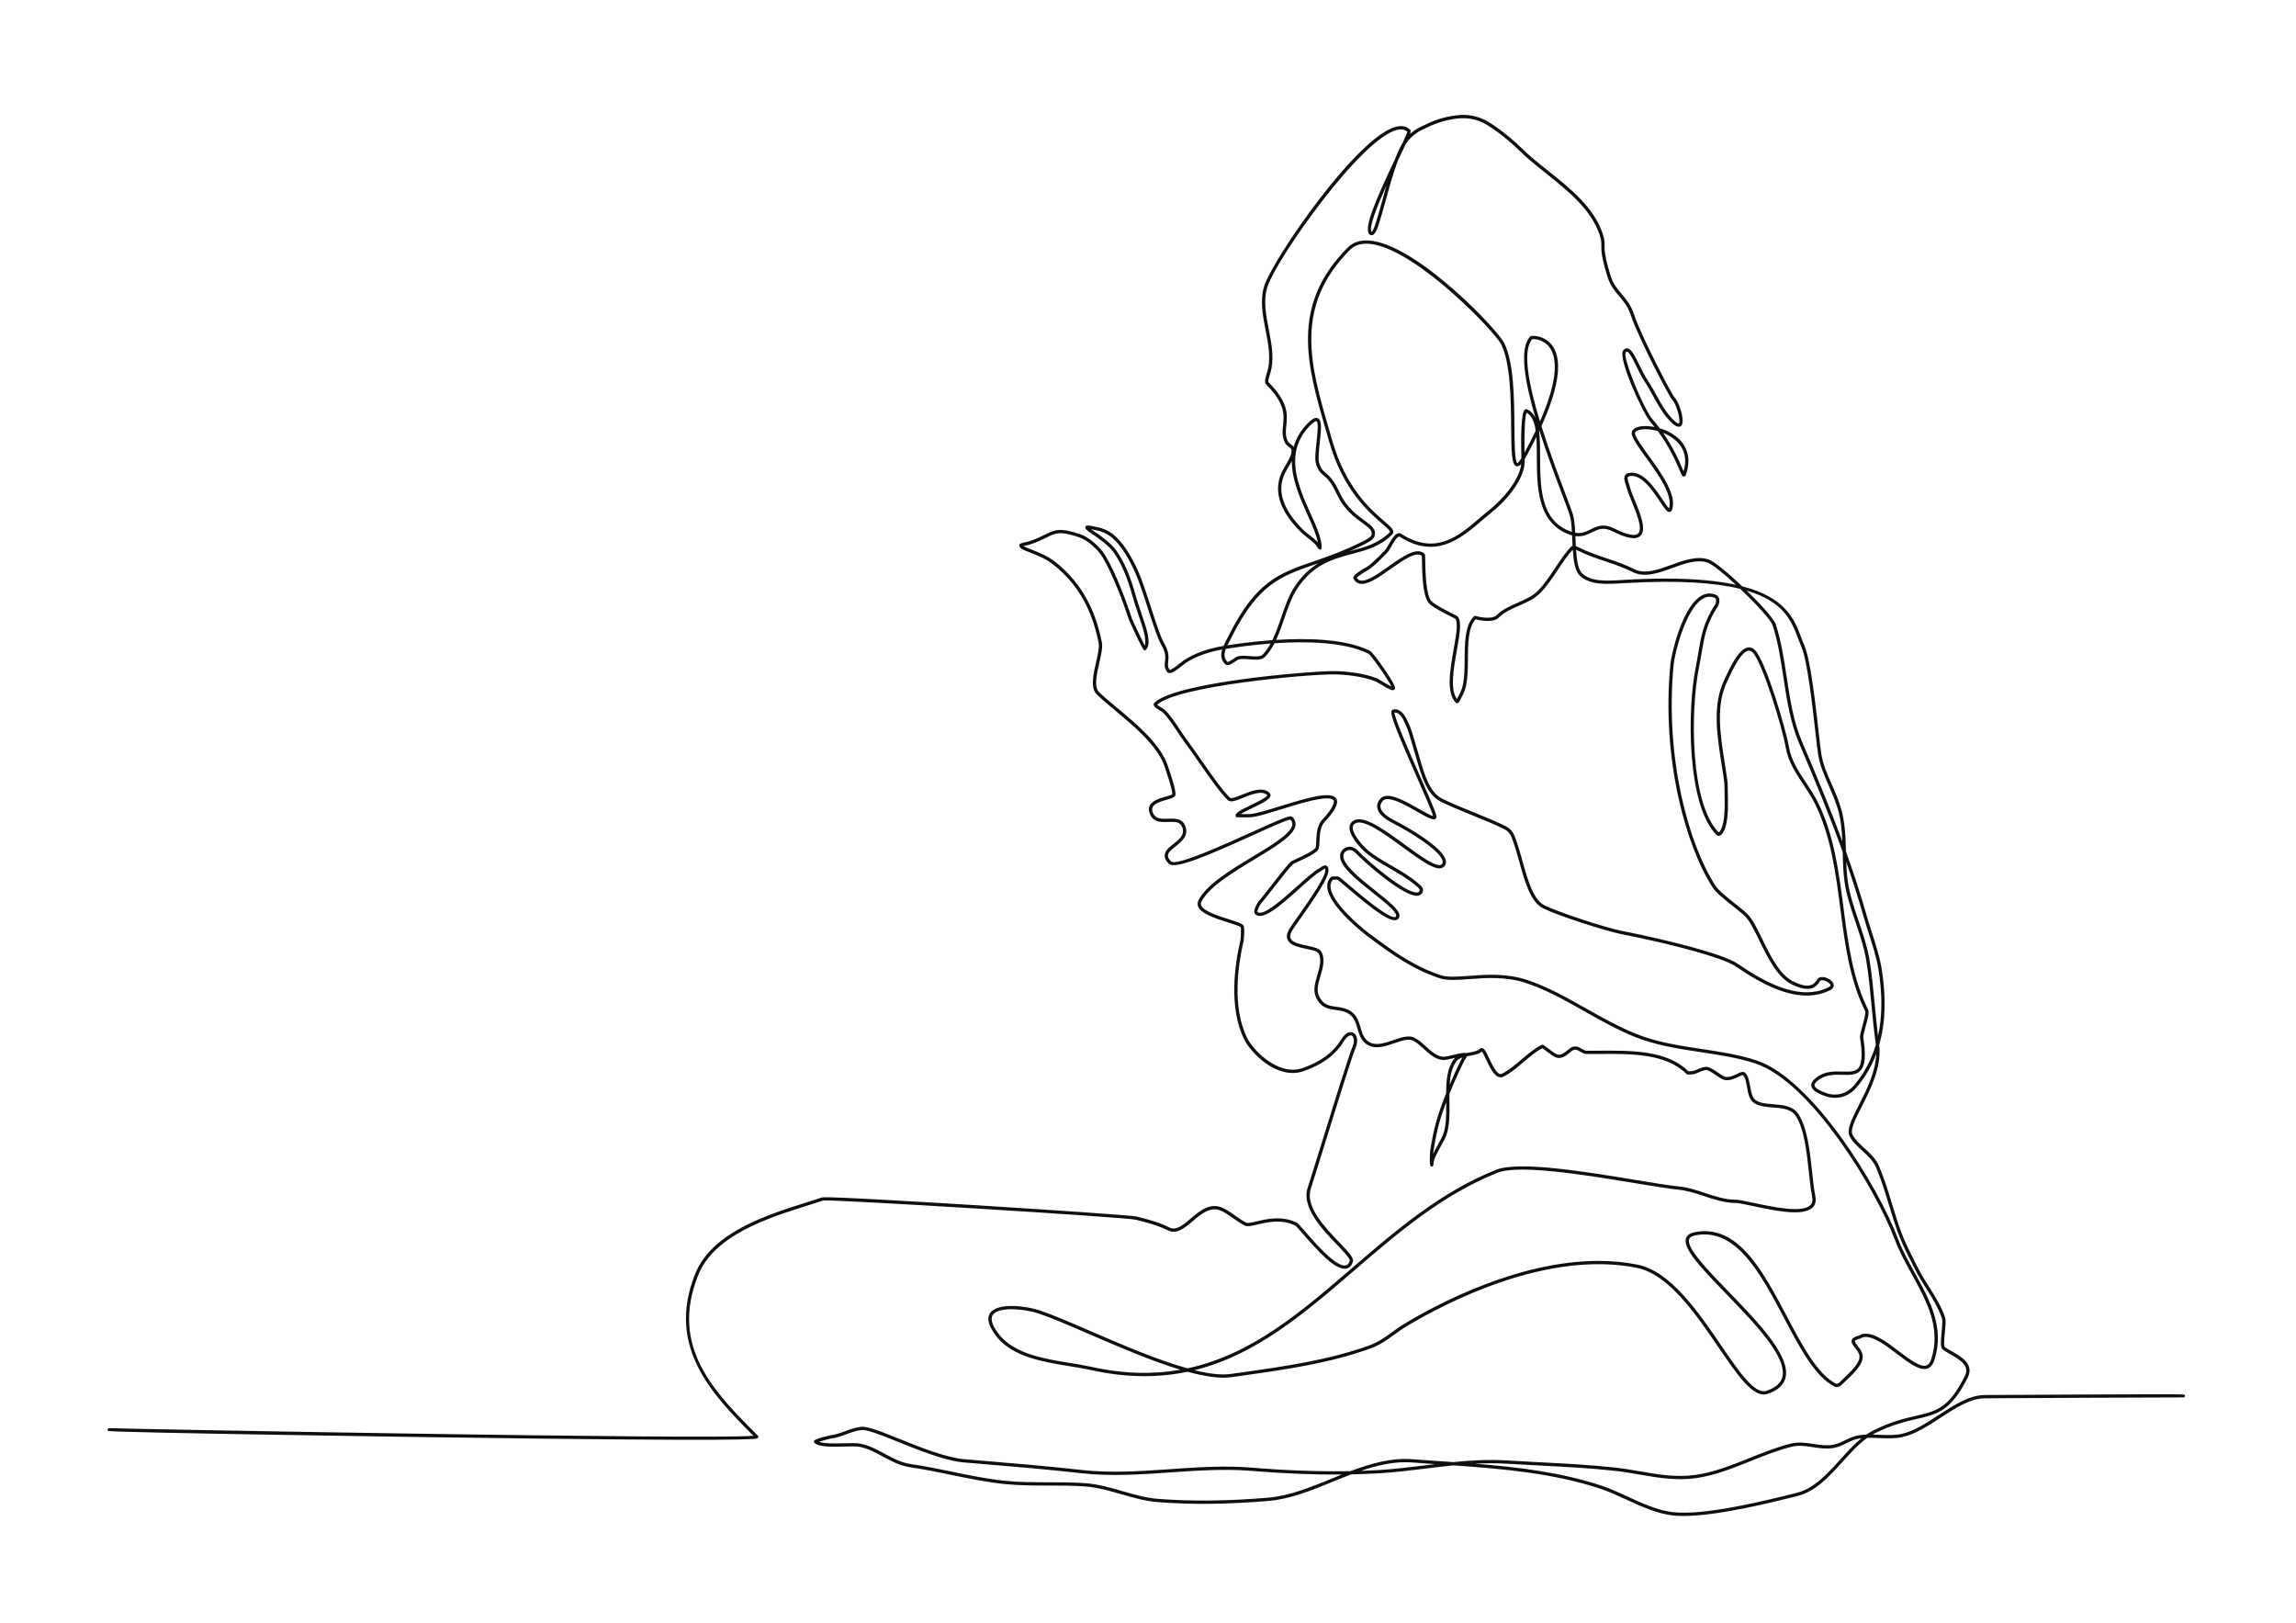 <?xml version="1.0" encoding="UTF-8" standalone="no"?>
<svg
   xmlns:dc="http://purl.org/dc/elements/1.1/"
   xmlns:cc="http://creativecommons.org/ns#"
   xmlns:rdf="http://www.w3.org/1999/02/22-rdf-syntax-ns#"
   xmlns:svg="http://www.w3.org/2000/svg"
   xmlns="http://www.w3.org/2000/svg"
   xmlns:sodipodi="http://sodipodi.sourceforge.net/DTD/sodipodi-0.dtd"
   xmlns:inkscape="http://www.inkscape.org/namespaces/inkscape"
   version="1.1"
   id="svg2"
   xml:space="preserve"
   width="1122.667"
   height="793.333"
   viewBox="0 0 1122.667 793.333"
   sodipodi:docname="vectorstock_25117572.eps"><defs
     id="defs6" /><sodipodi:namedview
     pagecolor="#ffffff"
     bordercolor="#666666"
     borderopacity="1"
     objecttolerance="10"
     gridtolerance="10"
     guidetolerance="10"
     inkscape:pageopacity="0"
     inkscape:pageshadow="2"
     inkscape:window-width="640"
     inkscape:window-height="480"
     id="namedview4" /><g
     id="g10"
     inkscape:groupmode="layer"
     inkscape:label="ink_ext_XXXXXX"
     transform="matrix(1.333,0,0,-1.333,0,793.333)"><g
       id="g12"
       transform="scale(0.1)"><path
         d="M 0,5950 H 8420 V 0 H 0 v 5950"
         style="fill:none;fill-opacity:1;fill-rule:nonzero;stroke:none"
         id="path14" /><path
         d="m 5086.01,5272.01 c -34.44,-76.82 -67.08,-158.48 -54.45,-171.12 1.08,0.46 6.42,7.14 12,23.88 10.57,31.71 19.79,65.28 29.55,100.84 4.22,15.41 8.48,30.95 12.9,46.4 z m 534.73,-564.25 c -38.03,-41.33 -12.19,-169.83 28.13,-301.95 70.96,161.32 60.72,236.36 35.33,271.23 -21.06,28.96 -54.6,31.4 -63.46,30.72 z m -21.09,-269.78 c -5.85,-12.11 -8.84,-72.45 -7.44,-146.74 15.55,28.69 29.13,55.41 40.95,80.29 -4.44,31.36 -13.76,55.25 -33.51,66.45 z m 500.81,-74.05 c 37.97,-54.12 59.1,-103.46 70.57,-130.25 1.61,-3.74 3.22,-7.53 4.67,-10.77 18.2,61.67 -9.64,99.06 -37.12,119.85 -11.67,8.83 -24.74,15.84 -38.12,21.17 z m -454.93,5.66 c 3.54,-27.73 3.68,-60.16 3.83,-94.58 0.43,-110.6 0.93,-235.96 115.7,-274.23 0.31,-0.11 0.63,-0.21 0.97,-0.32 -1.39,25.36 -3.49,48 -8.57,63.24 -5.46,16.39 -15.21,42.22 -27.56,74.93 -24.25,64.21 -56.08,148.55 -83.2,233.45 -0.39,-0.83 -0.78,-1.66 -1.17,-2.49 z M 4738.5,4260.63 c -3.72,-7.31 -7.91,-14.39 -12.04,-21.35 -7.36,-12.47 -14.97,-25.36 -19.51,-38.98 -19.96,-59.9 4.08,-122.75 73.47,-192.15 6.24,-6.24 14.51,-12.68 23.29,-19.5 11.01,-8.56 22.28,-17.31 30.52,-26.56 -5.36,28.49 -20.69,62.62 -37.9,100.96 -27.11,60.39 -58.13,129.45 -57.83,197.58 z m 89.62,158.12 c 2.2,0 4.25,-0.47 6.21,-1.41 15.1,-7.26 12.49,-38.18 6.93,-88.04 -3.4,-30.65 -6.91,-62.34 -2.12,-76.75 7.4,-22.19 14.41,-28.03 24.16,-36.1 12.79,-10.63 28.74,-23.86 51.99,-73.99 24.34,-52.45 61.59,-79.43 88.78,-99.13 25.83,-18.73 46.23,-33.52 37.77,-58.95 -3.81,-11.41 -20.25,-20.91 -37.45,-29.48 -18.74,-9.37 -36.61,-17.68 -53.73,-25.18 1.54,0.42 3.07,0.82 4.6,1.23 52.08,13.85 101.26,26.93 142.71,68.38 0.85,0.85 0.83,1.26 0.83,1.49 -0.2,5.19 -14.16,17.25 -28.96,30.01 -50.25,43.41 -143.81,124.19 -194.54,301.91 -4.12,14.44 -8.31,28.86 -12.48,43.27 -67.88,233.83 -131.97,454.7 80.93,667.62 22.29,22.26 53.67,30.3 93.18,23.89 175,-28.38 456.26,-325.2 480.46,-373.56 35.89,-71.8 36.97,-203.35 37.83,-309.06 0.47,-56.64 1.04,-127.11 10.6,-131.74 0.07,0.04 4.34,0.38 14.85,17.53 -1.9,65.58 -2.36,168.79 13.27,178.79 2.71,1.73 5.93,1.89 8.87,0.42 13.19,-6.59 22.62,-17.11 29.36,-30.67 -38.96,131.84 -60.82,256.17 -18.66,298.32 4.23,4.28 37.12,3.77 62.75,-15.47 42.88,-32.19 68.79,-113.25 -22.02,-313.65 28.51,-90.92 62.83,-181.84 86.9,-245.56 12.4,-32.83 22.18,-58.76 27.72,-75.38 5.76,-17.3 7.91,-42.35 9.34,-70.05 23.07,-3.9 39.45,4.08 56.59,12.47 23.05,11.29 46.91,22.98 85.28,3.77 58.71,-29.36 80.71,-26.58 88.81,-19.06 18.23,16.98 -7.12,78.33 -23.91,118.92 -7.26,17.6 -13.55,32.8 -16.14,43.14 -1.37,5.49 -3.15,10.88 -4.84,15.98 -4.53,13.76 -8.45,25.64 -3.38,34.63 2.55,4.57 7.12,7.64 13.56,9.13 51.3,11.93 95.25,-53.86 124.31,-97.35 8.43,-12.61 18.68,-27.95 23.9,-32.31 14.69,49.57 -40.22,125.31 -84.45,186.31 -24.02,33.11 -44.76,61.71 -51.34,81.43 -3.29,9.86 -0.32,18.71 8.32,24.92 14.17,10.15 43.18,12.12 74.56,5.9 -4.72,5.91 -9.64,11.83 -14.78,17.75 -30.17,34.74 -121.42,236.38 -100.67,263.06 5.46,7 11.19,8.03 15.03,7.62 14.53,-1.48 25.83,-23.1 44.56,-61.16 8.83,-17.98 17.96,-36.55 27.84,-51.87 14.9,-23.12 26.32,-43.77 36.41,-61.99 16.08,-29.05 29.96,-54.13 51.72,-78.2 21.46,-23.79 28.31,-22.41 28.55,-22.32 0.45,0.12 1.16,1.2 1.65,3.31 4.48,19.18 -14.34,74.29 -26.66,84.92 -8.74,7.53 -122.91,224.65 -150.94,308.71 -10.79,32.37 -27.21,51.76 -43.08,70.51 -16.02,18.92 -32.57,38.48 -42.45,70.4 -23.19,74.79 -22.93,98.16 -22.73,115.22 0.12,11.33 0.22,19.51 -6.29,39.07 -31.09,93.24 -115.36,160.51 -196.88,225.57 -36.1,28.81 -70.19,56.03 -99.1,84.94 -18.4,18.39 -66.26,61.23 -115.65,91.66 -38.42,23.66 -78.93,30.56 -127.54,21.76 -41.51,-7.53 -66.95,-16.43 -113.39,-39.64 -25.09,-12.54 -44.56,-29.81 -59.14,-52.53 -6.06,-13.15 -13.89,-29.79 -23.89,-50.92 -1.34,-2.78 -2.7,-5.68 -4.12,-8.67 -16.79,-43.65 -30.18,-92.47 -43.23,-140.09 -9.81,-35.71 -19.06,-69.44 -29.65,-101.23 -9.85,-29.44 -18.47,-31.48 -21.3,-32.15 -3.79,-0.89 -7.62,0.29 -10.68,3.35 -22.38,22.4 26.44,132.35 93.81,274.82 6.05,15.71 12.54,30.79 19.63,44.97 2.77,5.52 5.76,10.8 8.94,15.82 8.93,19.42 15.58,34.76 16.92,40.52 -9.27,8.18 -21.51,10.34 -37.37,6.64 -131.91,-31.14 -440.55,-469.94 -475.33,-574.28 -16.56,-49.7 -5.81,-104.9 4.58,-158.29 10.65,-54.65 21.64,-111.16 4.25,-163.37 -6.76,-19.98 -6.35,-27.99 -5.64,-29.41 74.47,-74.41 69.76,-119.55 65.57,-159.38 -2.13,-20.47 -3.99,-38.15 5.83,-57.79 2.05,-4.11 5.88,-6.95 9.92,-9.96 3.84,-2.86 8.08,-6.01 11.15,-10.5 8.36,30.35 24.93,60.02 53.03,88.11 12.51,12.51 22,18.45 29.77,18.45 z M 6109.4,3829.37 c 109.56,0 193.46,-8.55 258.32,-22.82 -44.5,41.12 -87.01,75.79 -104.16,81.51 -38.82,12.95 -84.83,-3.76 -129.29,-19.94 -49.72,-18.08 -101.14,-36.77 -144.66,-14.98 -34.48,17.23 -68.63,28.7 -101.66,39.78 -32.89,11.05 -66.91,22.47 -101.05,39.54 -2.15,1.1 -4.01,1.98 -5.62,2.69 2.49,-37.17 7.44,-71.69 21.39,-85.62 32.22,-32.24 90.43,-28.77 146.67,-25.38 l 11.75,0.69 c 54.04,3.08 103.36,4.53 148.31,4.53 z m -1274.03,56.09 c -4.46,-1.55 -8.88,-3.08 -13.24,-4.59 -124.69,-43.07 -207.04,-71.52 -304.97,-267.4 -2.1,-4.2 -4.3,-8.39 -6.5,-12.58 -2.91,-5.56 -5.75,-10.98 -8.3,-16.27 36.82,5.83 96.73,14.13 164.95,18.95 12.61,25.73 22.54,54.6 32.3,82.93 13.76,39.99 28,81.35 49.52,113.64 26.88,40.3 56.03,66.74 86.24,85.32 z m -338.78,-313.91 c -6.85,-17.89 -7.91,-33.95 6.22,-48.08 3.08,-0.51 18.22,9.32 23.76,13.07 3.78,2.56 6.99,4.68 8.97,5.68 11.52,5.74 29.01,4.41 47.55,2.96 18.73,-1.44 40.02,-3.09 47.83,4.72 11.63,11.63 21.39,25.68 29.95,41.22 -69.61,-5.26 -129.86,-13.97 -164.28,-19.57 z m 704.56,358.18 c 9.31,0 17.5,-2.92 24.29,-9.72 2.27,-2.25 2.27,-3.05 2.56,-23.66 0.5,-35.23 1.82,-128.78 23.17,-150.13 13.76,-13.76 59.87,-36.97 82.03,-48.12 13.52,-6.8 13.65,-6.88 14.81,-8.4 14.29,-19.31 6.27,-64.74 -3.9,-122.28 -12.08,-68.28 -25.68,-145.23 0.36,-179.93 2.17,3.79 5.6,10.35 11.03,21.56 l 1.32,2.69 c 15.1,30.23 15.47,77.61 15.79,123.42 0.46,60.4 0.92,122.85 33.81,155.74 1.53,1.53 4.04,2.05 6.11,1.48 21.69,-6.05 62.49,-12.21 77.6,2.92 21.17,21.16 49.78,33.69 77.45,45.79 27.46,12.03 53.41,23.39 72.36,42.35 24.42,24.39 45.5,56.09 65.91,86.74 19.27,28.94 37.45,56.27 57.45,76.28 1.49,1.49 3.22,2.41 5.1,2.9 -0.42,8.09 -0.76,16.26 -1.12,24.39 -0.22,4.71 -0.41,9.38 -0.62,13.99 -1.78,0.49 -3.56,1.04 -5.41,1.64 -122.92,41.01 -123.48,176.62 -123.9,285.59 -0.11,26.31 -0.21,51.41 -1.84,73.85 -11.48,-23.39 -24.42,-48.22 -38.92,-74.61 -1.31,-2.37 -2.58,-4.6 -3.8,-6.69 0.03,-1.15 0.07,-2.3 0.1,-3.45 2.25,-68.88 -66.61,-148.58 -126.25,-195.9 -10.73,-8.5 -21.69,-17.89 -32.98,-27.55 -74.3,-63.63 -166.84,-142.81 -300.11,-57.15 -0.65,0.41 -1.15,0.52 -1.95,0.32 -8.01,-1.94 -20.24,-23.07 -28.32,-37.04 -5.81,-10.03 -10.39,-17.96 -14.43,-21.99 -2.55,-2.55 -5.54,-5.62 -8.87,-9.05 -18.39,-18.9 -46.17,-47.46 -67.61,-58.17 -7.29,-3.65 -29.98,-18.99 -35.68,-25.16 3.21,-5.31 7.34,-8.55 12.59,-9.87 23.11,-5.85 64.59,23.45 104.78,51.75 40.25,28.33 78.81,55.47 107.09,55.47 z M 6407.3,3785.28 c 52.21,-50.8 99.63,-103.43 106.22,-123.15 19.93,-59.8 30.19,-127.23 40.09,-192.46 12.36,-81.3 25.14,-165.35 56.65,-238.9 56.93,-132.81 105.52,-250.62 147.84,-365.52 -1.73,41.93 -5.59,84.01 -18.07,123.4 -10.46,33 -22.3,59.85 -33.76,85.8 -15.52,35.15 -30.18,68.35 -36.93,108.91 -2.34,13.97 -5.67,43.49 -9.93,80.85 -11.27,99.44 -30.13,265.86 -51.34,314.29 -4.27,9.76 -8.16,20.06 -12.17,30.68 -23.79,63.04 -51.15,135.39 -188.6,176.1 z m 365.05,-995.41 c 0.92,-24.1 2.44,-48.3 5.78,-71.75 6.86,-48.03 23.54,-97.28 39.66,-144.93 15.57,-45.99 31.68,-93.56 39.64,-141.32 9.27,-55.67 14.69,-113.43 19.93,-169.31 3.44,-36.62 6.98,-74.26 11.6,-111.33 15.98,72.83 16.33,155.63 0.96,247.82 -6.76,40.63 -21.23,85.94 -35.22,129.75 -6.64,20.81 -13.2,41.28 -18.74,60.79 -19.5,68.17 -40.56,134.16 -63.61,200.28 z m -1407.39,-716.6 c -9.24,-3.03 -17.34,-7.46 -22.85,-14.78 -16.48,-21.98 -22.49,-52.25 -24.53,-85.21 13.34,31.42 28.11,63.5 43.63,94.57 0.42,0.81 1.49,2.35 2.87,4.23 0.25,0.33 0.54,0.73 0.88,1.19 z m -60.12,-164.12 c -10.03,-26.78 -18.52,-52.12 -25.01,-74.77 -9.65,-33.82 -15.85,-69 -21.85,-105.09 -0.42,-2.49 -0.7,-5.9 -0.88,-9.77 5.11,10.96 11.44,22.42 17.67,33.71 8.43,15.31 16.41,29.77 20.02,40.63 10.85,32.56 10.53,74.53 10.05,115.29 z m -1594.6,-759.58 c -30.6,0 -57.7,-5.52 -68.29,-20.71 -13.31,-19.1 5.76,-50.46 24.12,-73.4 56.08,-70.101 164.96,-87.749 261.01,-103.331 26.82,-4.367 52.14,-8.481 74.88,-13.527 121.65,-27.032 229.58,-28.332 328.08,-10.903 -106.67,32.051 -229.4,85.101 -336.62,131.441 -74.07,32.01 -138.05,59.65 -184.12,75.01 -24.7,8.24 -64.15,15.42 -99.06,15.42 z m 2153.27,177.22 c 48.02,0 96,-4.18 143.17,-13.63 121.27,-24.23 223.86,-174.69 306.3,-295.58 66.39,-97.389 123.82,-181.682 166.5,-167.26 33.71,11.239 52.84,27.899 58.48,50.95 17.91,73.16 -101.18,196.29 -206.27,304.91 -88.98,91.98 -159.28,164.65 -147.25,203.27 3.64,11.61 14.19,19.24 31.39,22.68 158.87,31.95 250.49,-141.69 339.15,-309.43 57.68,-109.15 112.17,-212.231 180.24,-246.27 2.61,-1.27 8.18,0.769 10.72,3.289 5.14,5.14 10.93,10.601 16.97,16.293 22.73,21.359 48.5,45.578 56.45,69.468 5.65,16.93 -5.44,30.93 -15.23,43.27 -7.91,10 -14.77,18.63 -11.61,27.93 2.52,7.39 10.75,12.47 26.69,16.46 0.8,0.2 1.87,0.86 3.02,1.57 1.52,0.94 3.24,2 5.37,2.7 39.03,13 89.4,-25.17 138.06,-62.129 38.22,-28.992 77.81,-58.98 100.03,-52.07 7.98,2.461 13.88,9.75 18.05,22.289 38.25,114.77 -17.46,215.68 -71.35,313.26 -22.21,40.24 -45.19,81.84 -60.74,123.35 -71.51,190.62 -310.31,581.38 -511.83,648.52 -62.94,21 -132.66,31.52 -200.08,41.68 -80.79,12.2 -164.34,24.8 -240.86,55.4 -65.76,26.28 -127.42,61.09 -187.03,94.74 -71.67,40.45 -139.37,78.65 -213.64,103.41 -74.19,24.76 -148.62,19.09 -208.34,14.59 -43.58,-3.32 -81.26,-6.15 -108.89,3.04 -99.03,33.02 -172.75,85.11 -266.08,155.11 -1.41,1.06 -141.18,106.69 -146.3,178.73 -1.05,14.84 3.47,27.44 13.46,37.42 4.23,4.2 26.77,2.21 28.96,1.12 3.95,-1.97 13.74,-10.25 35.49,-28.8 38.9,-33.13 157.34,-134.14 173.5,-117.72 1.17,1.17 1.62,2.39 1.54,4.07 -0.92,16.15 -43.15,49.69 -83.98,82.11 -58.88,46.74 -119.75,95.08 -121.94,133.69 -0.59,10.26 2.94,19.3 10.49,26.87 1.05,1.03 10.34,9.84 24.58,9.84 0.2,0 0.39,0 0.57,0 10.88,-0.19 21.27,-5.46 30.9,-15.69 34.59,-36.78 169.25,-152.23 214.44,-152.23 0.07,0 0.15,0 0.22,0 3.89,0.03 6.64,0.97 8.38,2.9 2.98,3.27 2.82,5.39 2.77,6.07 -0.39,4.98 -7.47,10.67 -12.66,14.82 -1.36,1.09 -2.63,2.12 -3.76,3.07 -26.98,23.31 -60.33,42.46 -92.58,60.98 -36.69,21.07 -74.65,42.86 -102.35,70.57 -5.26,5.26 -51.29,52.29 -46.01,84.86 1.53,9.48 7.31,16.98 16.72,21.69 37.66,18.73 112.67,-36.08 185.22,-89.13 56.82,-41.56 121.28,-88.6 136.3,-71.97 2.83,3.13 3.76,6.73 2.9,11.3 -7.31,39.06 -127.67,111.4 -181.46,138.42 -34.8,17.47 -54.31,36.38 -58,56.19 -2.17,11.73 1.34,23.39 9.93,32.83 23.88,31.72 89.43,-5.63 142.14,-35.69 19.56,-11.15 43.41,-24.75 52.44,-26.28 -4.47,17.36 -34.25,85.01 -60.78,145.23 -69.8,158.48 -97.96,226.92 -91.65,240.5 1.03,2.17 2.8,3.73 4.98,4.38 14.67,4.28 36.31,-0.2 55.63,-46.08 l 0.64,-1.49 c 9.75,-19.5 16.78,-43.86 24.22,-69.64 2.3,-7.94 4.59,-15.92 7.01,-23.77 3.29,-10.8 6.45,-21.7 9.59,-32.53 19.38,-66.87 37.67,-130.03 83.51,-152.97 34.59,-17.28 72.91,-32.78 113.48,-49.18 40.51,-16.39 82.39,-33.32 120.06,-52.15 24.41,-12.22 31.31,-32.02 36.85,-47.91 l 1.37,-3.91 c 8.56,-24.09 16.02,-50.86 23.24,-76.76 19.3,-69.22 39.25,-140.8 80.77,-161.55 48.81,-24.41 221.26,-81.3 283.86,-93.64 166.5,-32.8 369.64,-84.05 422.19,-119.1 76.54,-51.02 219.08,-146.07 336.04,-87.56 8.69,4.34 6.82,8.1 5.91,9.91 -5.07,10.18 -26.83,19.05 -35.78,14.59 -0.81,-0.5 -2.76,-3.33 -4.18,-5.39 -9.9,-14.38 -30.46,-44.21 -102.56,-7.81 -52.55,26.51 -87.28,97.74 -117.92,160.6 -17.71,36.32 -34.44,70.62 -51.07,87.25 -10.49,10.5 -27.54,24.05 -45.6,38.4 -30.26,24.05 -61.56,48.92 -74.15,68.34 -98.3,151.51 -188.78,472.44 -155.16,818.99 3.73,38.5 42.14,204.67 109.61,248.52 17.04,11.08 34.72,13.7 52.48,7.76 3.77,-1.25 7.95,-2.64 11.17,-5.87 9.8,-9.8 7.03,-28.98 0.75,-38.41 -41.31,-61.95 -49.66,-111.65 -60.24,-174.59 -2.78,-16.58 -5.69,-33.91 -9.37,-52.38 -30.8,-153.96 -32.76,-496.62 73.27,-602.64 0.42,0.28 3.98,3.53 8,11.64 15.33,30.69 14,89.67 13.03,132.74 -0.24,10.05 -0.44,19.4 -0.44,27.62 0,10.14 -1.63,20.87 -3.22,31.25 l -1.14,7.55 c -2.16,15.19 -4.61,30.71 -7.08,46.42 -15.75,100.23 -33.61,213.84 12.07,305.22 0.88,1.74 2.18,4.63 3.89,8.38 21.61,47.42 50.32,102.56 80.91,108.11 9.63,1.71 18.36,-1.37 26.17,-9.17 40.63,-40.65 114.7,-293.75 125.06,-355.78 8.12,-48.85 36.18,-91.14 63.32,-132.02 14.73,-22.21 29.96,-45.17 41.86,-68.95 60.08,-120.17 77.79,-256.84 94.91,-389.02 16.6,-128.05 33.75,-260.49 90.15,-373.26 4.86,-9.76 -0.14,-29.82 -8.96,-61.69 -4.5,-16.27 -9.61,-34.72 -8.67,-40.69 10.17,-64.32 7.22,-101.52 -9.59,-120.6 -15.6,-17.73 -40.53,-16.99 -66.88,-16.21 -28.58,0.83 -60.69,1.77 -88.27,-19.43 -10.2,-7.83 -14.9,-14.53 -13.99,-19.92 0.88,-5.2 8.18,-15.89 47.25,-28.91 9.39,-3.15 58.25,-16.39 97.74,29.88 36.72,43.02 63.38,92.84 79.92,149.19 -0.07,0.49 -0.15,0.97 -0.22,1.46 -6.59,46.23 -11.07,93.84 -15.39,139.87 -5.22,55.64 -10.62,113.2 -19.83,168.42 -7.81,46.84 -23.74,93.92 -39.15,139.47 -16.3,48.15 -33.16,97.95 -40.18,147.08 -5.1,35.73 -6.03,72.81 -6.93,108.67 -0.02,0.58 -0.02,1.19 -0.04,1.77 -45.09,125.61 -97.55,253.32 -160.05,399.18 -32.12,74.95 -45.02,159.78 -57.47,241.82 -10.31,67.7 -20.04,131.65 -39.64,190.46 -6.72,20.12 -62.02,79.79 -118.54,133.37 -90.52,22.41 -223.29,32.46 -421.8,21.16 l -11.73,-0.69 c -58.89,-3.55 -119.83,-7.2 -155.89,28.87 -16.88,16.88 -22.29,53.7 -24.94,94.39 -18.02,-18.79 -35.22,-44.62 -53.37,-71.91 -20.73,-31.14 -42.17,-63.33 -67.41,-88.57 -20.57,-20.57 -48.77,-32.91 -76.06,-44.85 -26.64,-11.67 -54.19,-23.73 -73.75,-43.28 -21.22,-21.21 -70.09,-10.98 -86.05,-6.88 -27.12,-30.21 -27.54,-88.48 -27.95,-144.87 -0.36,-47.18 -0.71,-95.97 -17.07,-128.69 l -1.25,-2.57 c -14.27,-29.43 -16.56,-30.95 -20.4,-31.6 -2.01,-0.31 -4.22,0.41 -5.59,1.77 -36.21,36.2 -21.24,120.84 -8.03,195.53 8.73,49.45 17,96.22 6.66,112.17 -1.76,1 -5.75,2.99 -11.14,5.7 -24.46,12.31 -70,35.22 -85.14,50.35 -21.84,21.84 -25.75,92.35 -26.67,158.45 -0.1,6.95 -0.2,13.59 -0.38,16.56 -21.01,17.57 -68.58,-15.87 -114.63,-48.3 -44.37,-31.23 -86.33,-60.69 -114.64,-53.57 -9.45,2.38 -16.74,8.6 -21.69,18.5 -6.42,12.88 41.85,38.66 42.34,38.91 19.61,9.8 46.54,37.49 64.38,55.81 3.37,3.46 6.39,6.58 8.97,9.15 2.93,2.93 7.81,11.37 12.52,19.52 13.41,23.16 23.83,39.78 35.9,42.7 3.95,0.95 7.83,0.32 11.27,-1.89 125.85,-80.86 210.83,-8.04 285.83,56.17 11.4,9.76 22.47,19.24 33.32,27.85 57.24,45.41 114.21,114.21 121.06,171.95 -6.31,-6.99 -11.84,-9.4 -17.42,-8 -17.73,4.48 -18.83,47.16 -19.61,143.26 -0.82,98.95 -1.92,234.48 -36.58,303.79 -23.05,46.07 -304.08,339.91 -471.63,367.08 -35.54,5.79 -63.38,-1.15 -82.76,-20.53 -207.88,-207.9 -144.75,-425.46 -77.89,-655.79 4.18,-14.42 8.36,-28.86 12.49,-43.32 49.73,-174.26 141.54,-253.53 190.85,-296.1 21.09,-18.23 32.71,-28.26 33.09,-38.67 0.1,-2.68 -0.58,-6.67 -4.32,-10.42 -43.74,-43.73 -94.44,-57.22 -148.11,-71.49 -68.93,-18.34 -140.18,-37.28 -199.23,-125.87 -20.68,-31.01 -34.65,-71.62 -48.17,-110.88 -9.11,-26.48 -18.38,-53.42 -29.89,-78.11 117.82,7.38 256.73,3.66 344.53,-40.24 12.23,-6.13 88.41,-113.83 91.71,-134.14 0.66,-4.02 -0.74,-6.39 -2.01,-7.66 -6.26,-6.22 -18.11,-0.61 -53.15,20.77 -6.44,3.91 -13.09,7.97 -15.04,8.75 -47.99,19.18 -114.24,26 -156.37,26 -106.18,0 -570.86,-42.96 -646.06,-111.06 3.23,-3.21 11.88,-8.42 16.36,-11.12 6.35,-3.82 10.34,-6.28 12.64,-8.57 20.5,-20.5 38.35,-47.49 55.61,-73.59 9.33,-14.11 18.99,-28.7 28.68,-41.61 16.16,-21.56 33.65,-46.66 52.17,-73.24 35.82,-51.43 72.87,-104.61 101.48,-133.21 4.81,-4.78 26.71,4.03 44.35,11.12 34.17,13.75 76.69,30.82 101.07,6.5 2.9,-2.9 4.13,-6.61 3.49,-10.42 -2.24,-13.16 -26.44,-25.46 -65.72,-44.42 -13.92,-6.71 -32.97,-15.9 -43.34,-22.71 h 30.82 c 20.26,0 65.85,14.13 114.15,29.1 104.49,32.39 180.23,53.57 202.94,30.83 23.8,-23.81 -37.06,-85.21 -39.65,-87.81 -17.05,-17.04 -18.5,-48.66 -19.56,-71.75 -0.79,-17.12 -1.3,-28.42 -6.89,-34.01 -14.32,-14.31 -43.22,-27.75 -68.71,-39.61 -7.57,-3.53 -14.77,-6.86 -20.98,-9.98 -7.1,-4.14 -47.27,-55.78 -73.84,-89.96 -21.1,-27.1 -37.76,-48.51 -43.56,-54.33 -4.27,-4.72 -15.74,-26.92 -13.17,-31.22 18.87,-19.04 95.19,49.25 145.61,94.48 33.67,30.17 62.77,56.25 80.94,65.35 0.7,0.36 1.76,1.15 3.05,2.09 6.81,4.93 18.32,13.23 25.91,5.56 18.44,-18.43 -17.53,-77.45 -95.04,-187.06 -17.07,-24.13 -31.81,-44.96 -36.02,-53.39 -5.2,-10.42 -6.23,-18.62 -3.12,-25.08 7.07,-14.64 35.27,-20.62 60.15,-25.88 24.99,-5.29 46.56,-9.85 53.13,-22.98 13.89,-27.78 4.85,-58.37 -3.88,-87.94 -8.11,-27.48 -15.76,-53.44 -4.93,-75.1 15.91,-31.83 37.44,-34.65 62.36,-37.93 16.94,-2.21 36.11,-4.73 54.57,-17.03 21.77,-14.53 28.53,-37.39 35.06,-59.49 6.65,-22.51 12.93,-43.76 34.79,-54.69 24.28,-12.17 55.58,-1.41 85.88,8.93 28.9,9.87 56.2,19.17 77.13,8.71 14.52,-7.27 28.34,-19.76 41.71,-31.84 20.69,-18.71 42.07,-38.04 65.78,-38.04 6.24,0 20.84,3.43 34.98,6.77 29.37,6.93 40.44,9 46.09,6.42 4.06,0.81 8.11,1.53 12.07,2.22 15.91,2.78 30.96,5.41 39.22,13.68 2.34,2.32 5.3,3.34 8.39,2.79 8.29,-1.42 14.13,-13.1 25.49,-37.24 10.51,-22.24 24.88,-52.73 38.85,-57.56 2.78,-1 5.38,-0.79 8.14,0.59 25.29,12.66 49.04,32.86 72,52.42 23.29,19.81 47.35,40.32 73.4,53.32 4.34,2.15 6.73,0.39 22.56,-11.66 10.84,-8.24 27.22,-20.68 34.9,-23.24 13.44,-4.57 26.6,6.26 38.23,15.75 5.1,4.15 9.92,8.08 14.44,10.37 15.22,7.56 27.59,0.34 37.54,-5.51 6.22,-3.65 12.1,-7.08 18.05,-7.08 13.47,0 27.07,0.1 40.71,0.19 124.72,1.03 253.46,1.94 332.4,-75.63 2,0.05 5.64,0.22 7.17,0.34 1.41,0.1 2.53,0.18 3.05,0.18 7.1,0 15.39,3.52 24.15,7.25 14.02,5.98 29.88,12.69 44.62,5.34 14.33,-7.16 24.66,-14.48 32.95,-20.34 20.75,-14.68 29.31,-20.78 67.45,-1.7 6.86,3.54 21.26,10.95 28.96,3.29 11.19,-11.2 14.53,-29.91 18.06,-49.73 3.69,-20.7 7.51,-42.08 20.66,-50.86 16.13,-10.75 39.45,-12.59 64.14,-14.54 35.31,-2.81 71.83,-5.71 91.77,-35.61 33.17,-49.78 42.43,-135.98 50.6,-212.03 3.56,-33.21 6.93,-64.58 11.98,-89.74 3.48,-17.41 0.1,-31.31 -10.03,-41.31 -34.75,-34.27 -141.36,-11.4 -219.2,5.29 -28.06,6 -52.31,11.2 -63.07,11.2 -40.17,0 -78.59,12.79 -115.77,25.15 -29.96,9.97 -60.93,20.26 -91.93,23.36 -37.35,3.74 -95.53,13.32 -162.88,24.42 -178.82,29.48 -423.74,69.83 -504.04,37.66 -202.51,-80.99 -366.3,-221.93 -524.69,-358.23 -183.67,-158.03 -360.58,-310.22 -586.33,-365.568 52.28,-12.91 98.56,-18.832 134.17,-13.73 l 41.76,5.91 c 156.31,22.078 317.95,44.898 468.14,99.518 30.3,11.03 56.63,30.04 82.08,48.45 14.35,10.35 29.19,21.08 44.68,30.37 125.12,75.06 419.3,230.28 711.5,230.28 z m -707.9,-738.341 c -55.3,0 -109.8,-13.297 -163.41,-31.636 22.26,0.726 44.13,1.726 65.61,2.988 57.62,3.39 115.72,10.539 171.88,17.449 11.53,1.41 23.07,2.832 34.69,4.23 -27.96,1.922 -55.75,3.879 -83.31,5.989 -8.49,0.672 -17,0.98 -25.46,0.98 z M 3127.28,658.48 c 11.68,0 21.53,-0.441 28.56,-1.859 32.62,-6.512 61.32,-22.051 89.06,-37.062 29.73,-16.11 60.48,-32.746 95.67,-37.778 50.52,-7.222 101.66,-17.793 151.11,-28.019 64.23,-13.282 130.65,-27.012 196.73,-33.621 51.78,-5.192 105.08,-5.219 156.63,-5.243 45.45,-0.007 92.46,-0.027 138.45,-3.558 45.43,-3.5 90.18,-16.418 133.46,-28.891 42.67,-12.289 86.79,-25.019 130.91,-28.41 124.79,-9.59 253.26,-8.168 404.43,4.41 77.4,6.442 155.44,38.332 230.92,69.141 12.9,5.281 25.86,10.57 38.88,15.769 -103.76,-0.98 -214.68,3.563 -331.49,13.282 -98.04,8.148 -199.81,1.14 -298.21,-5.61 -106.76,-7.383 -217.15,-14.992 -323.24,-3.179 -133.69,14.859 -262.78,25.589 -399.45,36.949 l -32.19,2.691 c -70.26,5.848 -165.59,44.278 -242.19,75.18 -61.41,24.758 -114.28,45.976 -135.59,43.797 -19.1,-2.129 -37.43,-8.84 -55.15,-15.34 -17.56,-6.43 -35.72,-13.09 -54.94,-15.488 -4.48,-0.551 -31.18,-7.578 -45.48,-12.27 19.64,-7.351 61.29,-6.262 93.04,-5.441 10.82,0.289 21.01,0.55 30.08,0.55 z m 2282.69,-75.378 c 158.01,-12.512 317.13,-31.5 465.26,-80.883 31.38,-10.469 63.97,-25.449 95.5,-39.949 53.32,-24.508 108.46,-49.872 163.31,-56.7 116.23,-14.519 345.78,42.789 456.05,70.352 64.29,16.066 113.17,70.25 160.43,122.656 24.78,27.473 50.12,55.582 77.68,77.91 -2.23,-0.226 -4.46,-0.496 -6.7,-0.828 -17.68,-2.539 -32.37,-9.699 -47.93,-17.289 -14.99,-7.32 -30.49,-14.891 -48.84,-17.949 -25.22,-4.192 -50.05,-0.442 -74.08,3.148 -27.32,4.121 -53.1,8.02 -79.68,1.34 -49.28,-12.308 -99.49,-32.398 -148.04,-51.847 -65.16,-26.114 -132.53,-53.094 -200.66,-62.833 -72.93,-10.429 -141.87,1.52 -208.54,13.032 -28.76,4.957 -58.49,10.097 -88.2,13.398 -91.29,10.153 -186.6,15.02 -278.78,19.731 -40.86,2.078 -81.59,4.172 -121.9,6.672 -38.37,2.398 -76.72,2.039 -114.88,0.039 z M 6175.83,391.25 c -15.62,0 -30.13,0.75 -43.28,2.391 -56.68,7.078 -112.69,32.828 -166.84,57.718 -32.66,15.032 -63.5,29.223 -94.28,39.461 -171.16,57.059 -357.79,73.27 -540.27,86.051 -33.64,-3.379 -67.01,-7.492 -100.01,-11.551 -56.36,-6.929 -114.63,-14.101 -172.62,-17.5 -33.14,-1.961 -67.21,-3.281 -102.14,-3.968 -23.05,-8.75 -45.95,-18.102 -68.64,-27.372 -76.3,-31.171 -155.23,-63.39 -234.46,-69.992 -151.84,-12.687 -280.96,-14.066 -406.34,-4.429 -45.36,3.504 -90.07,16.39 -133.32,28.863 -42.7,12.308 -86.86,25.027 -131.07,28.437 -45.53,3.512 -92.3,3.532 -137.53,3.539 -51.84,0.024 -105.45,0.043 -157.81,5.282 -66.72,6.672 -133.44,20.468 -197.97,33.82 -49.27,10.191 -100.22,20.719 -150.37,27.879 -37.33,5.34 -69.04,22.512 -99.7,39.101 -28.2,15.29 -54.84,29.711 -85.7,35.879 -11.15,2.243 -32.92,1.653 -55.97,1.071 -46.21,-1.18 -93.9,-2.43 -110.12,13.789 -1.62,1.633 -2.26,4.363 -1.51,6.543 3.24,9.476 61.7,21.218 62.27,21.308 17.87,2.211 34.59,8.352 52.3,14.828 18.38,6.743 37.41,13.711 57.96,16.004 24.22,2.739 75.89,-18.191 141.4,-44.593 75.85,-30.59 170.24,-68.649 238.7,-74.368 l 32.18,-2.66 c 136.76,-11.371 265.92,-22.121 399.77,-37 105.01,-11.66 214.87,-4.101 321.1,3.219 98.82,6.828 200.95,13.879 300.04,5.602 128.57,-10.704 250.09,-14.922 362.45,-12.801 73.93,27.941 149.85,49.57 227.94,43.66 34.87,-2.68 70.11,-5.109 105.58,-7.539 14.43,-0.992 28.9,-1.992 43.4,-2.992 64.1,6.41 129.16,10.199 194.63,6.121 40.26,-2.512 80.93,-4.602 121.76,-6.68 92.35,-4.73 187.85,-9.59 279.5,-19.793 30.08,-3.34 59.98,-8.496 88.9,-13.496 68.79,-11.891 133.75,-23.113 204.81,-12.961 66.71,9.539 133.39,36.25 197.91,62.078 48.91,19.59 99.5,39.852 149.58,52.371 28.9,7.219 57.13,2.981 84.37,-1.121 24.17,-3.636 47.01,-7.078 70.3,-3.168 16.65,2.758 30.71,9.61 45.57,16.879 15.71,7.66 31.95,15.59 51.51,18.391 8.62,1.219 17.33,1.879 26.05,2.179 8.1,5.579 16.43,10.579 24.99,14.872 66.24,33.097 117.26,44.859 158.25,54.328 74.38,17.16 119.28,27.531 178.34,145.672 18.12,36.187 -13.89,57.828 -54.31,80.41 -12.01,6.707 -22.38,12.488 -28.29,18.398 -7.53,7.52 -5.89,29 -2.57,63.42 1.84,19.18 3.92,40.92 1.53,48.13 -13.44,40.27 -36.08,76.05 -57.98,110.62 -13.96,22.08 -28.43,44.91 -40.27,68.61 -3.08,6.17 -6.63,13.13 -10.44,20.63 -15.08,29.67 -33.87,66.61 -45.5,95.7 -16.48,41.2 -28.91,82.38 -40.91,122.21 -13.56,45 -27.59,91.54 -47.47,137.89 -10.31,24.08 -30.65,42.66 -50.32,60.64 -17.78,16.24 -36.16,33.03 -46.47,53.61 -11.65,23.3 8.21,62.35 33.33,111.75 28.23,55.5 62.34,122.59 64.79,190.01 -17.03,-45.75 -41.16,-86.97 -72.34,-123.48 -44.49,-52.14 -99.98,-37.02 -110.68,-33.48 -35.28,11.78 -52.86,23.95 -55.27,38.32 -1.72,10.24 4.33,20.52 18.5,31.41 30.98,23.81 65.5,22.85 95.94,21.92 24.52,-0.71 45.68,-1.35 57.54,12.14 14.02,15.93 16.17,51.13 6.74,110.79 -1.35,8.54 3.42,25.79 8.95,45.77 5.15,18.63 12.95,46.78 9.78,53.11 -57.3,114.6 -74.59,248.05 -91.3,377.11 -17,131.17 -34.57,266.81 -93.76,385.17 -11.56,23.13 -26.59,45.79 -41.13,67.69 -27.82,41.94 -56.59,85.31 -65.16,136.69 -11.41,68.37 -85.16,312.71 -121.71,349.26 -4.91,4.91 -9.96,6.83 -15.52,5.84 -28.33,-5.12 -61.29,-77.49 -72.12,-101.28 -1.79,-3.91 -3.16,-6.94 -4.08,-8.76 -43.96,-87.95 -27.17,-194.72 -10.93,-297.98 2.47,-15.78 4.91,-31.34 7.1,-46.59 l 1.1,-7.45 c 1.66,-10.81 3.37,-22 3.37,-33.05 0,-8.13 0.21,-17.4 0.43,-27.34 1.05,-46.81 2.37,-105.06 -14.29,-138.38 -5.47,-11.02 -11.33,-17.15 -17.42,-18.13 -3.6,-0.61 -7.07,0.59 -9.83,3.35 -108.99,109.02 -107.77,457.34 -76.55,613.5 3.68,18.34 6.56,35.54 9.33,52.01 10.37,61.8 19.34,115.18 62.07,179.26 4.2,6.29 5.3,18.7 0.74,23.27 -1.2,1.22 -3.66,2.03 -6.02,2.81 -14.81,4.93 -28.59,2.81 -42.59,-6.28 -60.43,-39.29 -99.91,-195.4 -104.18,-239.62 -33.35,-343.69 56.07,-661.48 153.27,-811.29 11.52,-17.78 43.42,-43.13 71.55,-65.49 18.34,-14.56 35.66,-28.32 46.63,-39.3 18.04,-18.05 34.42,-51.62 53.35,-90.47 29.82,-61.16 63.62,-130.47 112.55,-155.16 62.74,-31.66 78.08,-9.4 87.26,3.91 2.8,4.07 5.23,7.59 8.7,9.33 15.91,7.87 44.49,-5.14 51.9,-19.96 1.91,-3.83 6.74,-17.02 -11.29,-26.04 -123.22,-61.57 -269.49,35.93 -348.07,88.32 -43.87,29.25 -215.69,77.5 -417.83,117.3 -58.34,11.49 -233.85,68.14 -286.93,94.68 -46.3,23.14 -66.96,97.34 -86.96,169.08 -7.15,25.69 -14.56,52.26 -22.98,75.94 l -1.41,3.99 c -5.32,15.29 -10.84,31.09 -30.88,41.12 -37.25,18.63 -78.91,35.46 -119.18,51.75 -39.01,15.78 -79.35,32.09 -114.36,49.59 -50.54,25.29 -69.54,90.9 -89.67,160.37 -3.12,10.78 -6.27,21.62 -9.56,32.37 -2.41,7.9 -4.73,15.94 -7.04,23.94 -7.29,25.25 -14.18,49.09 -23.45,67.62 l -0.94,2.18 c -8.35,19.84 -21.5,42.23 -38.68,39.76 0.42,-21.67 55.16,-145.91 91.77,-229.05 61.67,-140.03 65.71,-152.29 60.72,-158.36 -8.27,-10.06 -27.22,0.14 -69.32,24.12 -43.45,24.79 -109.06,62.21 -126.65,38.81 -4.12,-4.58 -9.66,-12.59 -7.66,-23.32 2.04,-10.94 12.64,-28.1 51.56,-47.67 45.94,-23.04 179.03,-99.54 187.89,-146.92 1.53,-8.23 -0.47,-15.69 -5.82,-21.58 -22.32,-24.68 -79.67,17.29 -152.26,70.35 -66.42,48.55 -141.67,103.55 -172.77,88.08 -5.97,-2.99 -9.32,-7.2 -10.23,-12.87 -3.52,-21.69 26.35,-58.19 42.63,-74.45 26.58,-26.59 62.18,-47.03 99.85,-68.65 32.74,-18.8 66.59,-38.24 94.45,-62.3 1.01,-0.87 2.19,-1.8 3.42,-2.8 6.9,-5.52 16.32,-13.07 17.12,-23.24 0.41,-5.29 -1.56,-10.37 -5.85,-15.1 -4.07,-4.47 -9.85,-6.77 -17.18,-6.81 -0.09,0 -0.17,-0.02 -0.27,-0.02 -52.75,0 -193.07,123.94 -223.23,156.01 -7.33,7.79 -14.84,11.79 -22.35,11.93 -9.83,-0.39 -16.39,-6.27 -16.46,-6.34 -5.1,-5.12 -7.39,-10.9 -7,-17.69 1.89,-33.24 65.95,-84.1 117.42,-124.97 54.11,-42.97 87.32,-70.32 88.51,-90.81 0.29,-5.1 -1.45,-9.7 -5.03,-13.27 -20.15,-20.12 -84.84,27.67 -189.8,117.09 -15.5,13.22 -30.16,25.7 -33.06,27.18 -1.41,0.18 -12.22,0.38 -16.22,-0.03 -6.72,-7.3 -9.62,-16.11 -8.85,-26.91 3.94,-55.3 103.49,-141.44 141.52,-169.97 92.42,-69.31 165.36,-120.89 262.69,-153.33 25.27,-8.45 61.83,-5.66 104.17,-2.46 60.86,4.61 136.54,10.34 213.07,-15.15 75.35,-25.14 146.71,-65.41 215.71,-104.37 59.28,-33.45 120.57,-68.04 185.6,-94.04 75.21,-30.09 158.07,-42.59 238.19,-54.68 67.92,-10.24 138.15,-20.83 202.1,-42.15 205.09,-68.35 447.06,-463.2 519.25,-655.72 15.26,-40.67 37,-80.04 60.03,-121.73 55.13,-99.86 112.15,-203.12 72.23,-322.9 -5.41,-16.211 -14.12,-26.301 -25.89,-29.938 -28.2,-8.633 -68.36,21.758 -110.84,53.977 -44.05,33.441 -94.03,71.351 -127.03,60.301 -0.8,-0.27 -1.8,-0.87 -2.84,-1.53 -1.7,-1.03 -3.8,-2.35 -6.43,-3.01 -15.49,-3.87 -17.86,-7.6 -18.22,-8.66 -1.05,-3.11 4.64,-10.28 9.65,-16.61 10.52,-13.27 24.92,-31.429 17.22,-54.53 -8.91,-26.77 -35.85,-52.09 -59.63,-74.43 -5.93,-5.59 -11.64,-10.949 -16.71,-16.031 -4.95,-4.918 -15.83,-9.887 -24.57,-5.539 -71.52,35.769 -126.88,140.51 -185.49,251.42 -86.63,163.85 -176.21,333.25 -326.19,303.27 -12.73,-2.56 -20.01,-7.29 -22.26,-14.48 -9.91,-31.84 68.53,-112.94 144.41,-191.37 107.24,-110.86 228.79,-236.5 209.3,-316.098 -6.61,-27 -28.93,-47.02 -66.33,-59.492 -51.35,-17 -108.23,66.281 -180.23,171.87 -81.22,119.1 -182.27,267.32 -298.73,290.6 -330.02,65.89 -701.64,-128.51 -846.14,-215.18 -15.06,-9.04 -29.68,-19.59 -43.81,-29.82 -26.13,-18.87 -53.15,-38.4 -85.01,-49.97 -151.38,-55.071 -313.66,-77.981 -470.58,-100.149 l -41.74,-5.91 c -42.17,-5.98 -98.22,2.668 -161.11,19.879 -106.14,-22.219 -223.13,-23.02 -356.58,6.629 -22.4,4.992 -47.56,9.062 -74.19,13.391 -98.21,15.921 -209.51,33.992 -268.48,107.7 -30.41,38.01 -38.68,67.53 -24.59,87.76 27.7,39.72 133.25,25.7 181,9.82 46.56,-15.52 110.75,-43.27 185.08,-75.38 114.55,-49.52 246.98,-106.76 357.47,-137.471 234.44,49.93 415.6,205.841 604.03,367.971 159.14,136.93 323.69,278.53 528.05,360.27 83.5,33.43 330.28,-7.27 510.46,-36.97 67.14,-11.06 125.14,-20.62 162.14,-24.31 32.31,-3.22 63.94,-13.75 94.52,-23.93 36.25,-12.05 73.75,-24.51 111.97,-24.51 12.03,0 35.68,-5.07 65.59,-11.48 70.94,-15.21 178.14,-38.18 208.24,-8.48 7.19,7.08 9.37,17.01 6.68,30.42 -5.12,25.68 -8.53,57.3 -12.12,90.79 -8.02,74.69 -17.12,159.34 -48.67,206.68 -16.7,25.05 -48.78,27.59 -82.71,30.27 -25.15,2 -51.12,4.05 -69.84,16.52 -17.44,11.63 -21.7,35.58 -25.85,58.74 -3.19,17.92 -6.2,34.83 -14.73,43.36 0.02,0.01 -0.12,0.01 -0.29,0.01 -1,0 -4.59,-0.3 -13.96,-5.11 -43.53,-21.8 -56.86,-14.61 -80.59,2.2 -8.38,5.92 -17.88,12.63 -31.39,19.39 -9.81,4.88 -21.81,-0.22 -34.54,-5.63 -9.5,-4.05 -19.32,-8.23 -28.86,-8.23 l -2.17,-0.13 c -9,-0.69 -12.68,-0.69 -15.29,1.89 -75.28,75.28 -202.17,74.33 -325.08,73.37 -13.66,-0.1 -27.29,-0.21 -40.79,-0.21 -9.22,0 -16.79,4.44 -24.12,8.76 -10.37,6.07 -17.18,9.54 -26.09,5.09 -3.34,-1.66 -7.65,-5.19 -12.23,-8.92 -12.66,-10.3 -29.98,-24.3 -49.64,-17.83 -9.54,3.19 -25.52,15.32 -38.35,25.07 -4.39,3.34 -9.63,7.32 -12.44,9.19 -23.85,-12.44 -46.52,-31.74 -68.47,-50.44 -23.49,-20.01 -47.81,-40.71 -74.4,-54.01 -5.71,-2.84 -11.58,-3.24 -17.46,-1.21 -18.75,6.49 -33.1,36.95 -45.77,63.81 -5.14,10.94 -12.02,25.52 -15.97,29.69 -10.96,-9.84 -27.13,-12.66 -44.2,-15.64 -3.36,-0.59 -6.73,-1.17 -10.07,-1.83 -1.45,-4.13 -4.66,-8.49 -7.49,-12.34 -0.83,-1.13 -1.53,-2.07 -1.86,-2.62 -20.22,-40.47 -39.15,-82.68 -55.25,-122.83 -0.04,-9.52 0.08,-19.1 0.2,-28.62 0.48,-42.25 0.98,-85.94 -10.64,-120.84 -3.97,-11.91 -12.2,-26.84 -20.91,-42.64 -12.77,-23.14 -27.23,-49.37 -27.23,-65.61 0,-3.85 0,-6.88 -3.44,-8.6 -1.98,-0.99 -4.46,-0.82 -6.27,0.52 -6.61,4.86 -2.31,57.03 -2.23,57.54 6.08,36.43 12.33,71.98 22.18,106.39 8.81,30.87 21.34,66.61 36.34,104.18 0.24,46.77 4.08,92.14 27.86,123.83 1.63,2.17 3.39,4.12 5.27,5.9 -1.34,-0.33 -2.68,-0.63 -3.93,-0.93 -15.49,-3.65 -30.12,-7.1 -37.74,-7.1 -28.34,0 -51.46,20.92 -73.83,41.16 -13.36,12.06 -25.96,23.46 -39.03,29.99 -16.48,8.26 -41.42,-0.3 -67.88,-9.33 -31.13,-10.63 -66.42,-22.66 -95.14,-8.31 -26.51,13.28 -33.83,38.07 -40.92,62.04 -6.2,20.97 -12.05,40.79 -30.23,52.89 -16.1,10.75 -33.05,12.98 -49.46,15.13 -25.94,3.41 -52.76,6.92 -71.54,44.46 -12.94,25.89 -4.25,55.35 4.17,83.87 8.45,28.6 16.41,55.61 4.64,79.17 -3.97,7.94 -25.7,12.54 -44.85,16.59 -28.95,6.14 -58.88,12.47 -68.49,32.42 -4.78,9.9 -3.71,21.9 3.19,35.67 4.62,9.25 18.89,29.41 36.95,54.95 33.22,46.98 111.02,156.99 96.34,171.65 -1.4,-0.32 -8.15,-5.22 -10.39,-6.81 -2,-1.44 -3.67,-2.61 -4.7,-3.11 -16.73,-8.37 -46.63,-35.18 -78.29,-63.55 -66.4,-59.54 -135.01,-121.03 -162.17,-93.96 -5.36,5.37 -4.89,14.67 1.43,28.46 3.75,8.2 9.43,17.32 11.8,19.69 5.27,5.28 23.38,28.56 42.56,53.2 47.86,61.52 70.45,89.57 77.96,93.34 6.3,3.15 13.61,6.53 21.29,10.11 23.37,10.88 52.45,24.4 65.28,37.22 2.3,2.31 2.92,16.03 3.37,26.07 1.17,25.05 2.75,59.36 23.07,79.7 19.83,19.82 50.03,60.44 39.66,70.82 -19.32,19.35 -118.54,-11.39 -190.91,-33.82 -51.3,-15.9 -95.6,-29.64 -117.69,-29.64 h -44.07 c -3.32,0 -6.01,2.69 -6.01,6.01 0,10.79 16.61,19.86 57.37,39.54 20.36,9.82 58.26,28.11 59.1,35.61 -18.86,18.65 -57.33,3.18 -88.23,-9.22 -26.27,-10.55 -46.93,-18.82 -57.32,-8.48 -29.35,29.36 -66.71,82.97 -102.85,134.83 -18.45,26.49 -35.88,51.52 -51.92,72.9 -9.9,13.2 -19.66,27.94 -29.08,42.19 -16.94,25.61 -34.45,52.09 -54.1,71.74 -1.37,1.36 -6.13,4.23 -10.33,6.76 -13.8,8.31 -22.23,13.85 -23.07,20.81 -0.34,2.73 0.58,5.35 2.57,7.34 75.86,75.84 568.49,116.32 656.39,116.32 45.28,0 111.29,-7.05 160.83,-26.85 2.76,-1.11 7.92,-4.23 16.81,-9.65 9.09,-5.53 25.96,-15.82 35.26,-19.79 -11.56,25.97 -73.9,113.94 -83.53,119.89 -87.29,43.65 -227.56,46.47 -345.09,38.56 -9.87,-19.11 -21.39,-36.48 -35.61,-50.71 -11.75,-11.74 -34.89,-9.92 -57.25,-8.21 -16.11,1.25 -32.74,2.54 -41.25,-1.74 -1.69,-0.84 -4.39,-2.7 -7.61,-4.88 -14.15,-9.57 -30.16,-20.4 -38.98,-11.6 -16.61,16.6 -16.88,35.43 -11.07,54.28 -54.3,-9.82 -99.91,-26.85 -135.58,-50.64 -1.71,-1.13 -4.78,-3.63 -8.66,-6.77 -20.88,-16.87 -39.13,-30.71 -50.53,-29.17 -3.13,0.42 -5.72,1.94 -7.47,4.39 -10.61,14.84 -9.22,26.55 -7.78,38.93 1.75,14.92 3.73,31.82 -14.59,62.52 -11.88,19.94 -28.91,72.45 -46.94,128.03 -16.71,51.55 -34,104.84 -48.64,137.12 -60.24,132.83 -111.32,145.32 -135.87,151.32 -11.61,2.84 -19.65,4.57 -25.24,5.62 3.91,-2.82 8.54,-6.02 12.89,-9.02 24.24,-16.73 60.86,-41.99 80.6,-70.26 28.18,-40.38 51.07,-93.47 69.98,-162.32 6.18,-22.44 13.99,-45.38 21.54,-67.56 20.43,-59.98 38.08,-111.76 16.22,-133.61 -1.47,-1.49 -3.66,-2.11 -5.68,-1.6 -8.1,1.93 -56.77,113.02 -57.14,114.11 -18.73,56.21 -56.18,160.57 -96.39,227.94 -15.48,25.94 -54.14,62.02 -84.87,72.29 -71.1,23.78 -85.62,16.6 -120.67,-0.81 -14.81,-7.36 -33.25,-16.52 -60.59,-25.62 -1,-0.34 -3.93,-0.99 -7.69,-1.78 -3.84,-0.81 -11.29,-2.38 -16.31,-3.77 5.22,-3.26 16.79,-7.79 27.29,-11.9 12.35,-4.84 27.73,-10.87 45.39,-19.07 60.77,-28.23 116.23,-94.79 137.07,-126.04 38.49,-57.73 62.6,-118.27 78.21,-196.3 3.62,-18.14 -2.66,-45.61 -9.32,-74.68 -9.47,-41.37 -20.19,-88.25 -1.15,-107.31 16.83,-16.83 40.72,-36.7 66.01,-57.75 71.2,-59.25 159.81,-132.98 186.62,-213.38 l 1.29,-3.86 c 30.74,-90.91 28.75,-102.98 23.69,-108.04 -5.32,-5.29 -16.18,-8.39 -29.92,-12.31 -19.94,-5.67 -44.75,-12.74 -51.16,-27.29 -2.87,-6.51 -1.92,-14.35 2.89,-23.96 9.77,-19.54 31.41,-18.86 54.33,-18.1 22.78,0.74 48.66,1.59 60.23,-21.56 19.26,-38.52 -9.83,-61.59 -33.18,-80.13 -14.07,-11.15 -27.34,-21.69 -28,-32.98 -0.37,-6.57 3.42,-13.74 11.6,-21.91 18.3,-18.44 191.42,60.03 294.84,106.85 123.57,55.93 143.09,63.2 150.19,56.17 8.95,-8.96 12.8,-19.01 11.49,-29.88 -4.59,-37.68 -72.36,-78.57 -150.8,-125.91 -78.46,-47.33 -167.36,-100.97 -194.44,-155.17 -2.41,-4.82 -2.65,-9.14 -0.78,-13.58 9.08,-21.49 62.52,-38.4 101.52,-50.76 29.07,-9.22 45.82,-14.74 52.36,-21.25 7.75,-7.8 1.71,-58.05 1.59,-58.51 -19.54,-83.67 -43.82,-241.22 13.23,-356.23 21.71,-43.69 113.85,-140.61 202.77,-109.89 66.02,22.73 112.07,56.57 140.76,103.47 21.41,35.05 40.17,29.1 45.44,26.37 14.59,-7.42 18.62,-31.03 9.2,-53.74 -14.96,-35.98 -73.93,-226.42 -117.01,-365.48 -21.81,-70.47 -40.67,-131.33 -47.79,-152.72 -21.79,-65.34 51.42,-141.76 104.86,-197.55 36.63,-38.22 54.02,-57.23 49.37,-71.23 -4.71,-14.09 -12.79,-22.37 -24.01,-24.59 -38.55,-7.73 -102.26,61.75 -159.25,127.4 -12.21,14.03 -24.8,28.55 -27.88,30.37 -49.69,24.84 -101.59,12.71 -139.46,3.84 -21.07,-4.93 -36.31,-8.5 -45.55,-3.89 -15.06,7.52 -28.76,17.18 -42.01,26.53 -13.19,9.28 -26.8,18.87 -41.71,26.33 -40.69,20.39 -74.69,-8.48 -107.52,-36.39 -28.96,-24.58 -58.86,-50.02 -90.76,-34.09 -36.08,18.02 -74.66,28.41 -117.75,39.2 -36.54,9.14 -1119.39,75.68 -1147.03,70.51 -17.33,-5.79 -36.41,-11.8 -56.43,-18.1 -144.76,-45.57 -343.02,-107.99 -402.17,-255.92 -105.55,-263.84 59.43,-428.809 218.97,-588.341 2.32,-2.328 2.37,-6.507 0.08,-8.879 -4,-4.121 -13.33,-13.71 -1197.15,3.102 -11.8,0.168 -1179.978,16.906 -1186.42,23.008 -2.414,2.269 -2.527,6.07 -0.246,8.48 1.504,1.59 3.664,2.2 5.661,1.739 29.484,-2.407 2193.685,-42.418 2361.815,-28.168 -152.74,152.839 -320.53,326.869 -213.87,593.529 61.27,153.2 262.67,216.61 409.74,262.91 19.94,6.27 38.95,12.27 56.59,18.15 14.61,4.83 442.31,-21.26 573.03,-29.4 275.54,-17.15 563.36,-36.73 580.35,-40.96 43.78,-10.96 83.04,-21.55 120.2,-40.11 24.74,-12.39 49.24,8.39 77.61,32.49 34.16,29 72.83,61.93 120.67,38 15.71,-7.88 29.71,-17.74 43.25,-27.29 13.49,-9.49 26.22,-18.47 40.47,-25.59 5.29,-2.69 20.93,0.98 37.44,4.85 37.44,8.74 93.97,21.95 147.64,-4.85 4.54,-2.27 12.94,-11.81 31.49,-33.2 36.76,-42.32 112.8,-130.31 147.85,-123.49 6.78,1.35 11.68,6.79 14.95,16.63 2.59,7.73 -24.7,36.24 -46.64,59.12 -55.54,58.01 -131.65,137.44 -107.58,209.66 7.08,21.25 25.92,82.06 47.73,152.46 43.14,139.29 102.22,330.05 117.39,366.52 7.51,18.1 4.2,34.49 -3.58,38.47 -5.76,2.87 -16.98,-1.06 -29.74,-21.94 -29.78,-48.71 -79.28,-85.24 -147.09,-108.59 -97.36,-33.45 -193.62,68 -217.43,115.92 -58.73,118.38 -34.08,279.05 -14.17,364.31 1.42,6.03 3.17,42.72 0.9,48.22 -4.05,3.82 -25.78,10.68 -46.79,17.35 -43.53,13.79 -97.71,30.96 -108.95,57.52 -3.26,7.71 -2.9,15.66 1.09,23.64 28.66,57.31 119.14,111.9 198.97,160.07 72.62,43.83 141.22,85.21 145.09,117.08 0.82,6.71 -1.46,12.86 -6.97,18.81 -12.47,-0.73 -76.18,-29.57 -137.83,-57.49 -166.35,-75.32 -285.78,-126.82 -308.29,-104.4 -10.74,10.75 -15.67,20.9 -15.08,31.09 0.96,16.67 16.28,28.84 32.5,41.72 23.05,18.27 44.82,35.55 29.92,65.34 -8.14,16.27 -27.05,15.66 -49.1,14.93 -24.46,-0.85 -52.25,-1.69 -65.46,24.72 -6.43,12.83 -7.48,24.34 -3.13,34.19 8.68,19.71 36.51,27.63 58.86,34 10.63,3.02 21.6,6.15 24.69,9.24 0.09,1.44 0.5,15.73 -26.55,95.7 l -1.33,3.92 c -25.72,77.15 -112.87,149.67 -182.89,207.94 -25.51,21.23 -49.61,41.28 -66.81,58.49 -23.76,23.75 -12.73,71.9 -2.07,118.47 6.36,27.79 12.36,54.04 9.25,69.65 -15.29,76.43 -38.86,135.64 -76.42,192 -23.48,35.19 -78.03,96.67 -132.15,121.8 -17.32,8.06 -32.5,14.01 -44.71,18.79 -25.08,9.81 -37.65,14.74 -37.65,25.51 0,6.73 6.86,8.51 28.58,13.09 3.06,0.65 5.47,1.14 6.37,1.42 26.54,8.84 44.56,17.79 59.05,24.98 35.94,17.84 53.97,26.8 129.81,1.44 33.71,-11.27 74.46,-49.18 91.37,-77.51 40.79,-68.35 78.59,-173.63 97.47,-230.3 4,-12 35.55,-77.76 47.44,-100.62 8,21.32 -7.4,66.52 -23.58,114.04 -7.62,22.35 -15.49,45.47 -21.76,68.27 -18.55,67.5 -40.87,119.39 -68.26,158.61 -18.5,26.5 -54.04,51.03 -77.56,67.25 -22.75,15.7 -29.6,20.42 -26.37,27.64 2.92,6.48 9.22,6.87 48.38,-2.68 26.39,-6.46 81.3,-19.88 143.94,-158.03 14.93,-32.89 32.32,-86.51 49.14,-138.38 17.83,-54.92 34.64,-106.8 45.85,-125.58 20.39,-34.19 18.06,-54.08 16.19,-70.06 -1.32,-11.32 -2.28,-19.49 5.62,-30.56 3.67,-0.32 17.54,8.44 40.68,27.14 4.26,3.44 7.65,6.16 9.55,7.43 38.61,25.73 88.1,43.79 147.13,53.69 3.54,8.2 7.79,16.31 11.89,24.15 2.17,4.11 4.34,8.24 6.39,12.37 100.11,200.26 184.31,229.35 311.78,273.39 51.57,17.8 109.99,37.99 179.99,72.99 7.95,3.95 29.5,14.7 32.25,22.96 5.45,16.35 -7,26.28 -33.42,45.42 -28.26,20.48 -66.97,48.53 -92.61,103.81 -22.11,47.67 -36.89,59.94 -48.78,69.8 -10.41,8.63 -19.4,16.09 -27.89,41.55 -5.63,16.91 -2.12,48.46 1.61,81.86 2.97,26.92 7.98,71.95 -0.24,75.9 -0.13,0.12 -5.32,2.23 -22.25,-14.7 -100.05,-100.04 -44.34,-224.14 0.43,-323.86 21.99,-48.97 40.97,-91.27 40.97,-125.74 0,-2.77 -2.13,-5.71 -4.83,-6.36 -5.42,-1.24 -9.48,5.19 -10.93,8.04 -5.86,11.72 -21.27,23.69 -36.17,35.27 -9.07,7.06 -17.64,13.72 -24.42,20.5 -72.91,72.92 -97.89,139.79 -76.35,204.43 4.95,14.83 12.9,28.28 20.58,41.29 7.56,12.8 14.71,24.9 19.07,38.01 6.28,18.87 0.52,23.15 -8.21,29.65 -4.75,3.55 -10.16,7.57 -13.49,14.23 -11.39,22.78 -9.27,43.01 -7.03,64.41 3.89,37.16 8.31,79.28 -62.36,149.95 -2.24,2.25 -8.23,8.25 2.92,41.23 16.45,49.37 5.76,104.3 -4.59,157.44 -10.68,54.9 -21.75,111.67 -4.19,164.37 33.08,99.18 341.23,548.48 483.98,582.17 20.95,4.92 37.83,1.06 50.32,-11.42 2.39,-2.39 3.32,-4.95 -0.37,-15.5 10.93,9.95 23.4,18.39 37.5,25.44 47.09,23.54 74.32,33.04 116.62,40.72 51.64,9.39 94.86,1.98 135.97,-23.34 50.36,-31.03 99.12,-74.66 117.88,-93.4 28.41,-28.44 62.25,-55.44 98.08,-84.05 82.88,-66.14 168.58,-134.55 200.78,-231.16 7.16,-21.48 7.04,-31.45 6.92,-43 -0.2,-16.26 -0.46,-38.54 22.18,-111.52 9.17,-29.59 24.21,-47.37 40.14,-66.2 16.61,-19.61 33.79,-39.9 45.32,-74.48 27.85,-83.52 138.22,-292.71 147.7,-303.72 14.91,-12.82 35.69,-72.86 30.18,-96.43 -1.96,-8.39 -6.7,-11.27 -10.32,-12.21 -9.67,-2.38 -22.07,5.52 -40.49,25.91 -22.66,25.08 -36.86,50.72 -53.3,80.42 -10,18.06 -21.31,38.53 -36,61.31 -10.25,15.9 -19.53,34.79 -28.52,53.07 -11.75,23.89 -26.37,53.64 -35,54.52 -1.83,-0.22 -3.19,-1.6 -4.32,-3.05 -12.7,-16.31 64.13,-206.23 100.23,-247.81 8.81,-10.12 16.98,-20.27 24.56,-30.3 20.34,-6.08 40.62,-15.51 57.53,-28.32 45.48,-34.41 58.91,-85.43 37.83,-143.67 -1.71,-4.73 -5.47,-5.21 -6.59,-5.24 -0.1,0 -0.19,-0.01 -0.31,-0.01 -5.83,0 -8.01,5.12 -16.76,25.55 -12.25,28.58 -35.66,83.25 -79.11,141.56 -33.84,9.39 -66.08,8.39 -78.98,-0.86 -4.3,-3.08 -5.51,-6.59 -3.91,-11.36 5.97,-17.98 26.21,-45.87 49.64,-78.18 46.39,-63.99 104.14,-143.62 86.09,-197.76 -2.13,-6.39 -5.96,-8.19 -8.79,-8.57 -9.34,-1.34 -17.47,10.21 -36.44,38.61 -27.22,40.73 -68.23,102.28 -111.62,92.32 -4.54,-1.05 -5.49,-2.76 -5.83,-3.32 -2.45,-4.37 1,-14.85 4.36,-24.97 1.77,-5.39 3.62,-11.06 5.08,-16.85 2.36,-9.47 8.48,-24.29 15.58,-41.45 20.2,-48.85 45.33,-109.64 20.98,-132.3 -16.24,-15.12 -48.78,-9.68 -102.35,17.11 -33.08,16.55 -52.34,7.11 -74.63,-3.81 -16.87,-8.27 -35.65,-17.42 -61.28,-13.91 0.17,-3.63 0.32,-7.28 0.49,-10.96 0.36,-8.5 0.73,-17.21 1.21,-25.89 4.36,-1.38 8.38,-3.44 10.96,-4.76 34.21,-17.11 67.83,-28.4 100.33,-39.31 33.42,-11.21 67.96,-22.82 103.2,-40.42 38.91,-19.48 85.66,-2.47 135.19,15.53 46.39,16.86 94.29,34.31 137.2,20.03 20.49,-6.82 72.5,-50.09 123.57,-98.44 161.26,-41.91 191.59,-122.39 216.2,-187.58 3.92,-10.42 7.73,-20.52 11.94,-30.1 21.92,-50.09 40.19,-211.17 52.28,-317.75 4.22,-37.19 7.55,-66.57 9.83,-80.24 6.5,-39.07 20.2,-70.1 36.06,-106.02 11.6,-26.26 23.58,-53.42 34.21,-87.02 16.64,-52.48 18.39,-108.67 19.77,-163.17 28.03,-78.22 53.24,-155.69 76.25,-236.24 5.54,-19.37 12.05,-39.74 18.65,-60.42 14.13,-44.23 28.72,-89.96 35.65,-131.42 17.73,-106.43 14.83,-200.68 -8.54,-281.94 9.83,-81.2 -31.47,-162.43 -64.76,-227.92 -22.66,-44.57 -42.23,-83.06 -33.29,-100.94 9.3,-18.59 26.07,-33.9 43.82,-50.12 20.61,-18.83 41.93,-38.3 53.26,-64.77 20.14,-46.98 34.26,-93.84 47.93,-139.14 11.94,-39.59 24.26,-80.54 40.55,-121.23 11.43,-28.58 30.08,-65.26 45.08,-94.72 3.81,-7.53 7.37,-14.51 10.47,-20.7 11.56,-23.15 25.86,-45.73 39.67,-67.57 22.28,-35.17 45.32,-71.57 59.23,-113.23 3.19,-9.63 1.26,-29.78 -0.99,-53.1 -1.76,-18.33 -4.71,-49.05 -0.83,-53.79 4.69,-4.7 14.85,-10.37 25.61,-16.378 33.4,-18.66 83.91,-46.871 59.2,-96.262 -61.61,-123.199 -111.25,-134.648 -186.38,-151.988 -40.37,-9.32 -90.64,-20.91 -155.58,-53.39 -2.58,-1.282 -5.12,-2.622 -7.65,-4.043 8.25,-0.168 16.44,-0.508 24.55,-0.86 26.77,-1.109 54.53,-2.258 80.58,2.93 44.74,8.961 91.74,39.562 137.18,69.16 55.18,35.949 112.25,73.109 168.03,73.813 36.24,0.457 283.17,1.5 387.66,1.929 345.94,1.418 345.96,1.391 347.7,-2.09 1.48,-2.961 0.28,-6.582 -2.69,-8.062 -0.95,-0.457 -1.98,-0.777 -2.93,-0.617 -0.03,0 -0.07,0 -0.1,0 -12.18,0 -658.37,-2.25 -729.48,-3.18 -52.3,-0.633 -107.89,-36.832 -161.63,-71.852 -46.4,-30.23 -94.37,-61.46 -141.4,-70.851 -27.42,-5.488 -55.9,-4.32 -83.42,-3.168 -14.17,0.59 -28.59,1.168 -42.95,0.859 -31.79,-22.468 -60.35,-54.14 -90.24,-87.281 -48.46,-53.726 -98.59,-109.309 -166.45,-126.277 -98.64,-24.66 -292.13,-73.012 -417.16,-73.012"
         style="fill:#100f0d;fill-opacity:1;fill-rule:nonzero;stroke:none"
         id="path16" /></g></g></svg>
